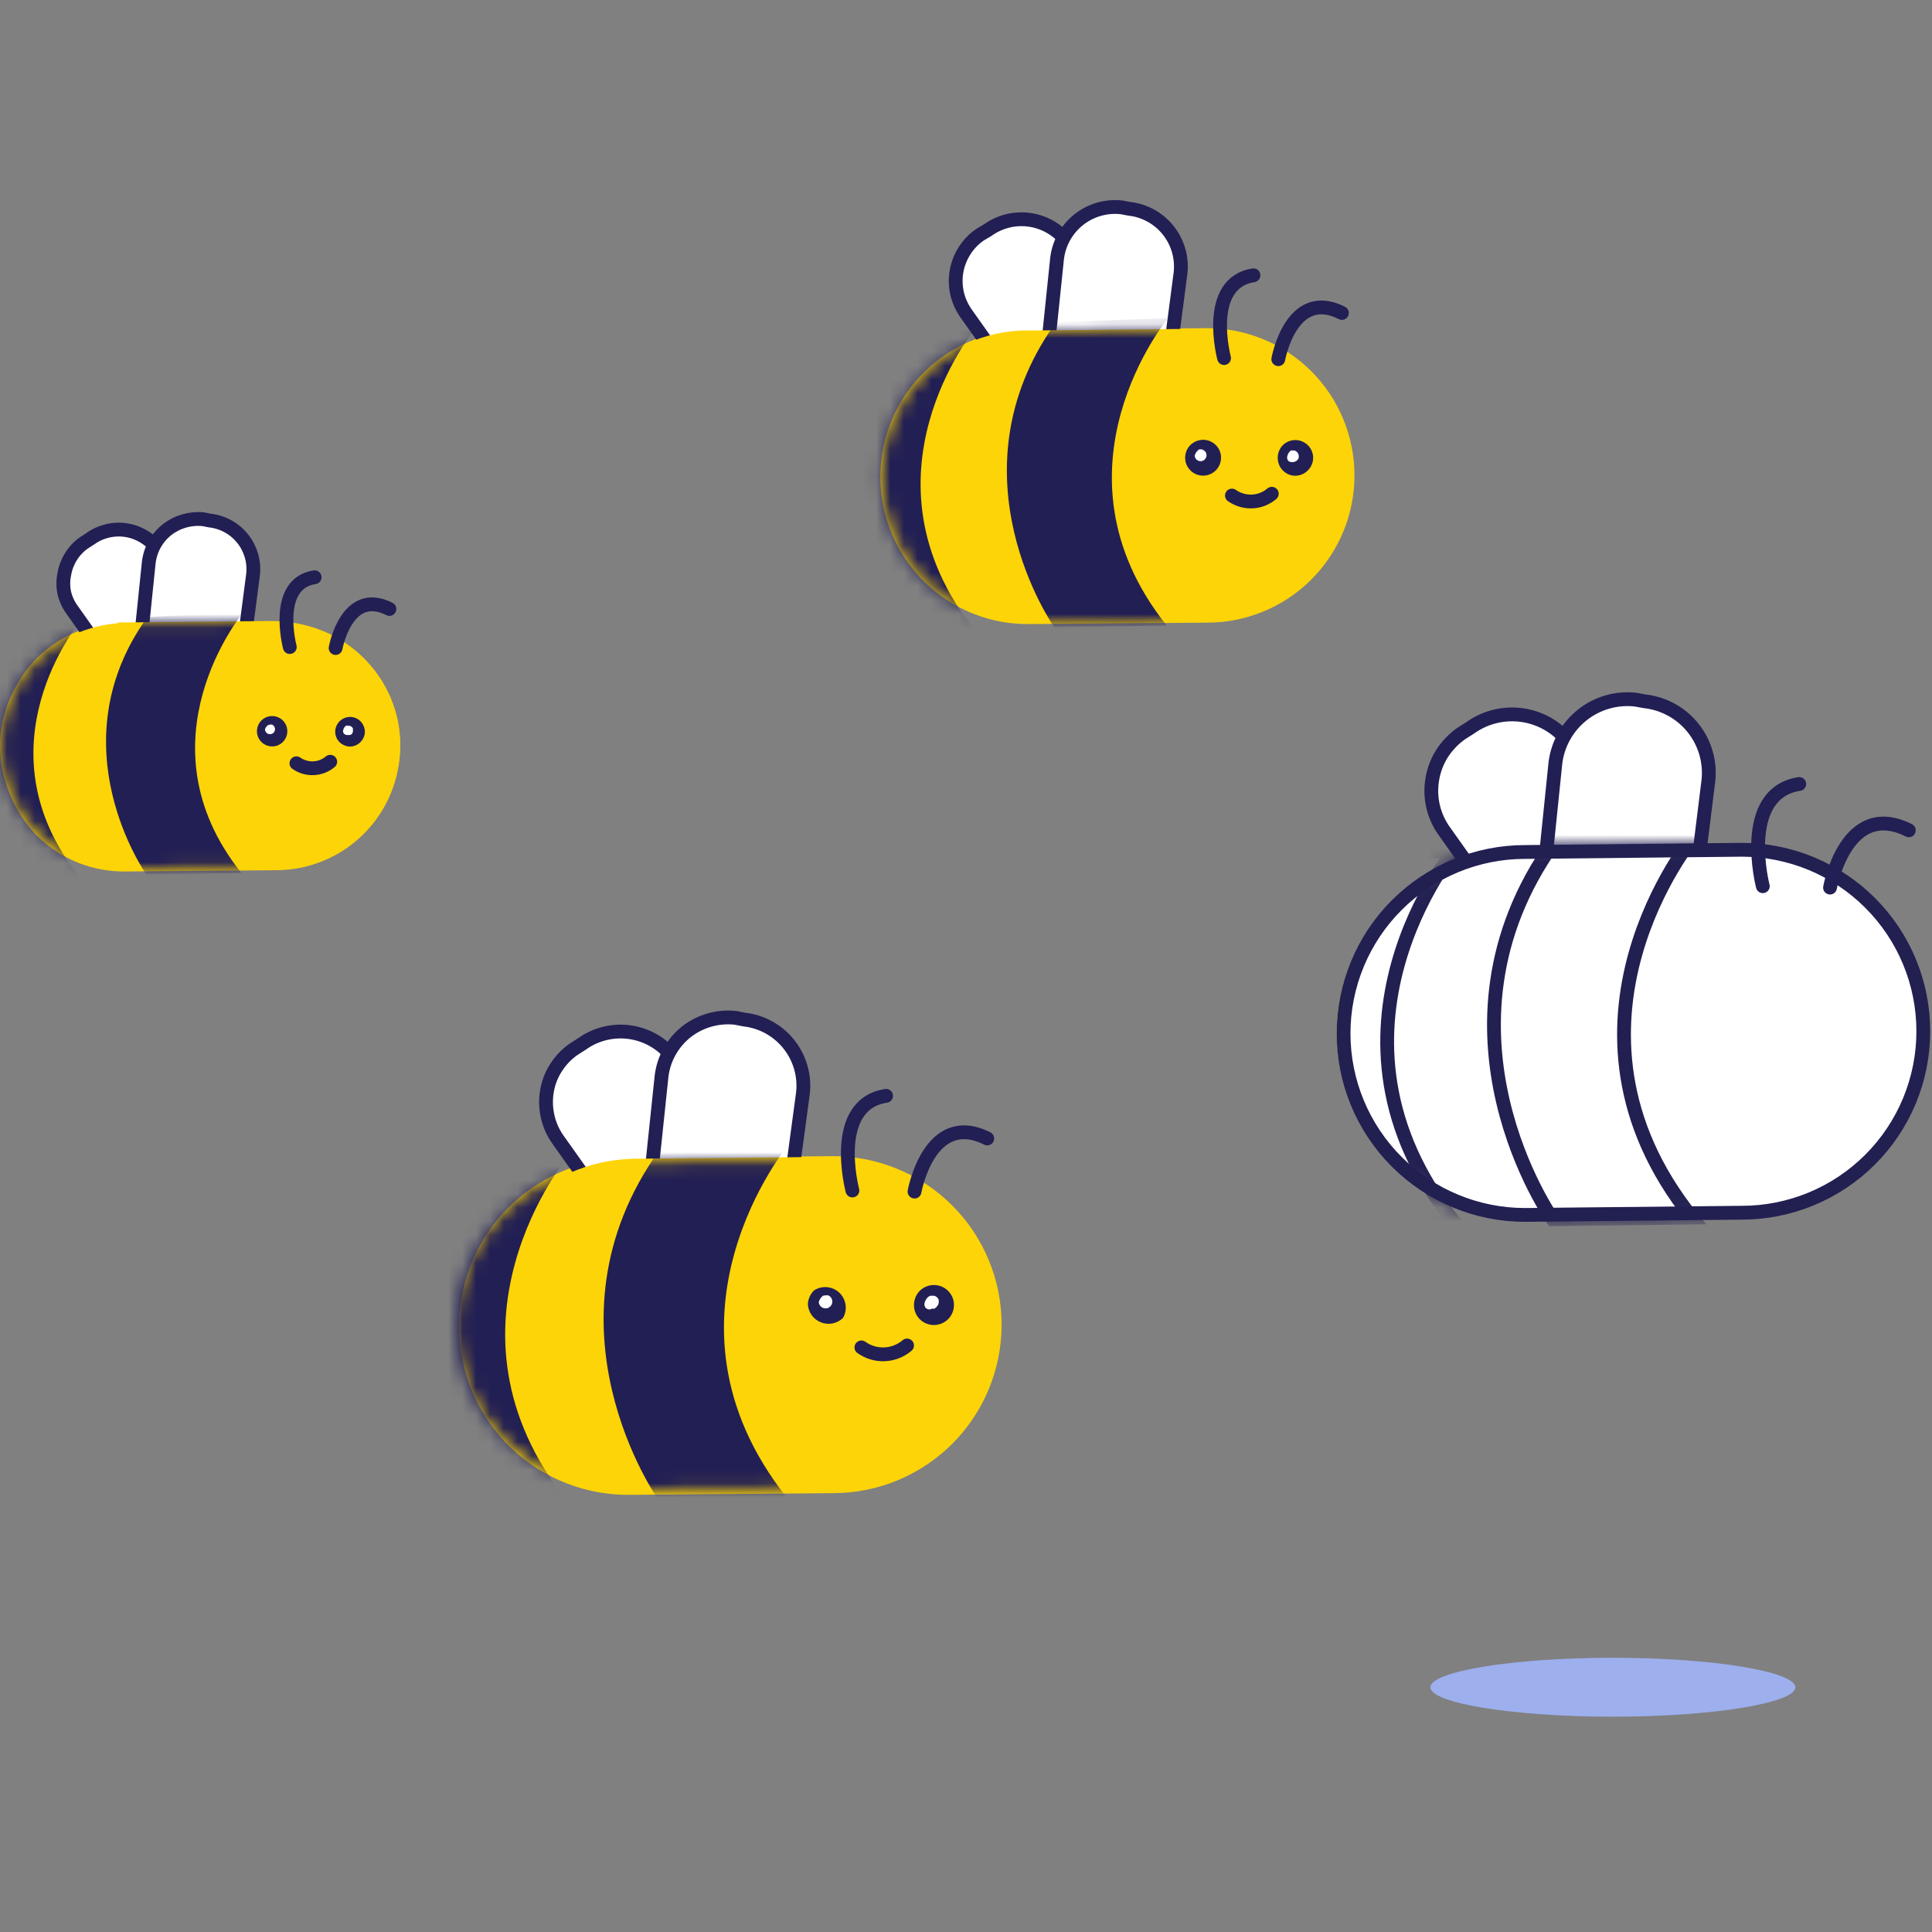 <svg width="140" height="140" viewBox="0 0 140 140" fill="none" xmlns="http://www.w3.org/2000/svg">
<rect x="0" y="0" width="140" height="140" fill="#808080" stroke="none"/>
<path d="M110.53 61.678L126.24 61.498C129.744 61.498 133.104 62.89 135.581 65.368C138.058 67.845 139.45 71.205 139.45 74.709C139.45 78.212 138.058 81.572 135.581 84.049C133.104 86.527 129.744 87.918 126.24 87.918L110.53 88.049C107.861 88.138 105.227 87.417 102.976 85.981C100.724 84.544 98.96 82.46 97.917 80.001C96.874 77.543 96.599 74.826 97.13 72.209C97.66 69.592 98.971 67.196 100.89 65.338C102.168 64.111 103.677 63.149 105.33 62.508C106.99 61.886 108.759 61.603 110.53 61.678Z" fill="#FDD407"/>
<path d="M116.64 67.928L117.28 67.618C117.83 67.23 118.299 66.737 118.66 66.168C119.021 65.601 119.263 64.967 119.373 64.304C119.483 63.641 119.458 62.962 119.3 62.309C119.142 61.656 118.857 61.04 118.46 60.498L113.75 53.868C112.936 52.773 111.724 52.041 110.376 51.83C109.028 51.619 107.65 51.945 106.54 52.739L105.88 53.158C105.332 53.546 104.864 54.035 104.5 54.599C104.141 55.165 103.9 55.797 103.79 56.459C103.676 57.119 103.696 57.796 103.849 58.449C104.002 59.102 104.284 59.717 104.68 60.258L109.4 66.909C110.231 67.996 111.458 68.712 112.814 68.899C114.17 69.086 115.545 68.73 116.64 67.909V67.928Z" fill="white" stroke="#221F54" stroke-miterlimit="10" stroke-linecap="round"/>
<path d="M116.32 69.059L116.98 69.189C118.358 69.336 119.738 68.938 120.826 68.08C121.914 67.222 122.622 65.972 122.8 64.599L123.8 56.539C123.94 55.169 123.533 53.798 122.668 52.727C121.803 51.656 120.549 50.97 119.18 50.819L118.52 50.699C117.142 50.543 115.759 50.939 114.671 51.798C113.583 52.658 112.878 53.912 112.71 55.289L111.88 63.389C111.77 64.054 111.8 64.736 111.97 65.389C112.132 66.041 112.432 66.652 112.85 67.179C113.264 67.71 113.781 68.152 114.37 68.479C114.972 68.808 115.636 69.006 116.32 69.059Z" fill="white" stroke="#221F54" stroke-miterlimit="10" stroke-linecap="round"/>
<path d="M110.51 61.738L126.22 61.578C127.947 61.578 129.657 61.919 131.252 62.579C132.848 63.24 134.297 64.209 135.518 65.43C136.74 66.651 137.708 68.101 138.369 69.696C139.03 71.291 139.37 73.001 139.37 74.728C139.37 76.455 139.03 78.165 138.369 79.761C137.708 81.356 136.74 82.806 135.518 84.027C134.297 85.248 132.848 86.216 131.252 86.877C129.657 87.538 127.947 87.878 126.22 87.878L110.51 88.038C108.783 88.038 107.073 87.698 105.478 87.037C103.882 86.376 102.433 85.408 101.212 84.187C99.99 82.966 99.022 81.516 98.361 79.921C97.7 78.325 97.36 76.615 97.36 74.888C97.36 73.162 97.7 71.451 98.361 69.856C99.022 68.261 99.99 66.811 101.212 65.59C102.433 64.369 103.882 63.4 105.478 62.739C107.073 62.078 108.783 61.738 110.51 61.738Z" fill="white" stroke="#221F51" stroke-miterlimit="10"/>
<mask id="mask0" mask-type="alpha" maskUnits="userSpaceOnUse" x="96" y="61" width="44" height="28">
<path d="M110.51 61.739L126.22 61.579C127.947 61.579 129.657 61.919 131.252 62.58C132.848 63.24 134.297 64.209 135.519 65.43C136.74 66.651 137.708 68.101 138.369 69.696C139.03 71.292 139.37 73.002 139.37 74.729C139.37 76.456 139.03 78.165 138.369 79.761C137.708 81.356 136.74 82.806 135.519 84.027C134.297 85.248 132.848 86.217 131.252 86.878C129.657 87.538 127.947 87.879 126.22 87.879L110.51 88.039C108.783 88.039 107.073 87.698 105.478 87.038C103.882 86.377 102.433 85.408 101.212 84.187C99.991 82.966 99.022 81.516 98.361 79.921C97.7 78.326 97.36 76.615 97.36 74.889C97.36 73.162 97.7 71.452 98.361 69.856C99.022 68.261 99.991 66.811 101.212 65.59C102.433 64.369 103.882 63.4 105.478 62.74C107.073 62.079 108.783 61.739 110.51 61.739Z" fill="white" stroke="#221F51" stroke-miterlimit="10"/>
</mask>
<g mask="url(#mask0)">
<path d="M122.75 60.609C122.75 60.609 111.44 74.259 122.61 88.229L112.51 88.349C112.51 88.349 102.89 74.699 112.59 61.069C112.85 60.889 122.72 60.719 122.75 60.609Z" stroke="#221F51" stroke-miterlimit="10"/>
<path d="M105.47 61.498C105.47 61.498 94.33 74.849 105.47 88.678L95.38 88.819C95.38 88.819 85.76 75.278 95.38 61.959C95.46 61.788 105.5 61.868 105.47 61.498Z" stroke="#221F51" stroke-miterlimit="10"/>
</g>
<path d="M132.61 64.319C132.61 64.319 133.76 57.879 138.32 60.169" stroke="#221F54" stroke-miterlimit="10" stroke-linecap="round"/>
<path d="M127.74 64.219C127.74 64.219 126 57.499 130.38 56.809" stroke="#221F54" stroke-miterlimit="10" stroke-linecap="round"/>
<path d="M116.87 124.398C124.18 124.398 130.1 123.398 130.1 122.268C130.1 121.138 124.18 120.128 116.87 120.128C109.56 120.128 103.65 121.128 103.65 122.268C103.65 123.408 109.57 124.398 116.87 124.398Z" fill="#9DAFED"/>
<path d="M45.86 83.909L60.37 83.779C63.608 83.779 66.714 85.065 69.004 87.355C71.294 89.645 72.58 92.75 72.58 95.989C72.58 99.227 71.294 102.333 69.004 104.622C66.714 106.912 63.608 108.199 60.37 108.199L45.86 108.319C44.23 108.365 42.607 108.086 41.086 107.499C39.565 106.912 38.176 106.028 37 104.899C35.826 103.759 34.888 102.4 34.24 100.899C33.6 99.39 33.27 97.768 33.27 96.129C33.27 94.49 33.6 92.867 34.24 91.359C35.209 89.087 36.841 87.16 38.924 85.833C41.006 84.505 43.441 83.838 45.91 83.919L45.86 83.909Z" fill="#FDD407"/>
<path d="M51.5 89.689L52.1 89.399C52.608 89.045 53.041 88.593 53.37 88.069C53.691 87.539 53.905 86.951 54 86.338C54.125 85.732 54.125 85.106 54 84.499C53.856 83.894 53.594 83.323 53.23 82.819L48.83 76.698C48.081 75.683 46.962 75.004 45.715 74.807C44.469 74.611 43.195 74.913 42.17 75.648L41.56 76.038C41.054 76.394 40.622 76.846 40.29 77.368C39.954 77.891 39.73 78.476 39.63 79.088C39.53 79.7 39.55 80.325 39.69 80.928C39.829 81.534 40.087 82.105 40.45 82.609L44.81 88.749C45.589 89.76 46.735 90.425 48 90.599C49.254 90.773 50.526 90.446 51.54 89.689H51.5Z" fill="white" stroke="#221F54" stroke-miterlimit="10" stroke-linecap="round"/>
<path d="M51.21 90.739L51.82 90.849C53.093 90.99 54.37 90.624 55.375 89.831C56.38 89.037 57.032 87.879 57.19 86.609L58.19 79.168C58.319 77.902 57.943 76.636 57.143 75.645C56.344 74.654 55.185 74.02 53.92 73.879L53.31 73.758C52.038 73.616 50.761 73.975 49.75 74.758C48.745 75.55 48.094 76.708 47.94 77.978L47.15 85.499C47.051 86.111 47.079 86.737 47.23 87.338C47.383 87.942 47.659 88.508 48.041 89.001C48.423 89.493 48.903 89.901 49.45 90.198C49.993 90.498 50.592 90.681 51.21 90.739Z" fill="white" stroke="#221F54" stroke-miterlimit="10" stroke-linecap="round"/>
<path d="M45.84 83.968L60.36 83.828C63.582 83.828 66.673 85.108 68.951 87.387C71.23 89.666 72.51 92.756 72.51 95.978C72.51 99.201 71.23 102.291 68.951 104.57C66.673 106.848 63.582 108.128 60.36 108.128L45.84 108.278C42.677 108.188 39.673 106.867 37.468 104.598C35.262 102.328 34.029 99.288 34.029 96.123C34.029 92.959 35.262 89.919 37.468 87.649C39.673 85.379 42.677 84.059 45.84 83.968Z" fill="#FDD407"/>
<mask id="mask1" mask-type="alpha" maskUnits="userSpaceOnUse" x="33" y="84" width="40" height="24">
<path d="M45.278 84.137L60.37 84C63.72 84 66.932 85.257 69.301 87.493C71.669 89.73 73 92.763 73 95.926C73 99.09 71.669 102.123 69.301 104.36C66.932 106.596 63.72 107.853 60.37 107.853L45.278 108C41.989 107.911 38.867 106.615 36.575 104.387C34.282 102.159 33 99.175 33 96.069C33 92.962 34.282 89.978 36.575 87.75C38.867 85.523 41.989 84.227 45.278 84.137Z" fill="#FDD407"/>
</mask>
<g mask="url(#mask1)">
<path d="M57.15 82.928C57.15 82.928 46.7 95.499 57 108.498L47.67 108.618C47.67 108.618 38.78 95.999 47.74 83.398C48 83.189 57.12 83.028 57.15 82.928Z" fill="#221F54"/>
<path d="M41.18 83.769C41.18 83.769 30.89 96.109 41.18 108.889L31.86 109.019C31.86 109.019 23 96.499 31.86 84.189C31.93 84.009 41.21 84.089 41.18 83.769Z" fill="#221F54"/>
</g>
<path d="M65.73 97.499C65.273 97.888 64.699 98.113 64.099 98.138C63.499 98.164 62.908 97.988 62.42 97.638" stroke="#221F54" stroke-miterlimit="10" stroke-linecap="round"/>
<path d="M58.54 94.499C58.553 94.788 58.65 95.067 58.819 95.303C58.988 95.538 59.221 95.72 59.491 95.825C59.76 95.931 60.055 95.957 60.339 95.898C60.623 95.841 60.883 95.702 61.09 95.499C61.256 95.21 61.32 94.874 61.272 94.544C61.225 94.215 61.068 93.911 60.828 93.681C60.587 93.45 60.276 93.307 59.945 93.274C59.614 93.241 59.281 93.32 59 93.499C58.725 93.761 58.561 94.119 58.54 94.499Z" fill="#221F54"/>
<path d="M59.33 94.368C59.341 94.464 59.379 94.554 59.44 94.629C59.5 94.707 59.585 94.763 59.68 94.788C59.774 94.818 59.876 94.818 59.97 94.788C60.062 94.758 60.144 94.701 60.204 94.624C60.265 94.548 60.301 94.456 60.31 94.359C60.319 94.261 60.298 94.164 60.25 94.079C60.202 93.996 60.133 93.927 60.05 93.879C59.955 93.854 59.855 93.854 59.76 93.879C59.66 93.819 59.39 94.079 59.33 94.368Z" fill="white"/>
<path d="M66.23 94.569C66.227 94.855 66.31 95.136 66.469 95.376C66.627 95.615 66.854 95.8 67.12 95.909C67.386 96.019 67.678 96.047 67.96 95.989C68.242 95.934 68.501 95.796 68.704 95.593C68.908 95.39 69.045 95.131 69.1 94.849C69.158 94.567 69.13 94.274 69.02 94.008C68.907 93.744 68.719 93.518 68.48 93.359C68.201 93.174 67.866 93.091 67.533 93.124C67.2 93.157 66.888 93.303 66.65 93.538C66.38 93.814 66.23 94.183 66.23 94.569Z" fill="#221F54"/>
<path d="M67 94.409C66.98 94.481 66.98 94.557 67 94.629C67.021 94.699 67.062 94.762 67.12 94.809C67.178 94.853 67.247 94.881 67.32 94.889C67.397 94.889 67.473 94.868 67.54 94.829C67.6 94.838 67.66 94.838 67.72 94.829C67.771 94.794 67.818 94.754 67.86 94.709C67.922 94.65 67.97 94.578 68 94.499C68.04 94.378 68.04 94.249 68 94.129C67.969 94.075 67.928 94.028 67.88 93.989C67.829 93.949 67.771 93.918 67.71 93.899C67.647 93.888 67.583 93.888 67.52 93.899C67.34 93.839 67.07 94.109 67 94.409Z" fill="white"/>
<path d="M66.27 86.348C66.27 86.348 67.33 80.398 71.54 82.498" stroke="#221F54" stroke-miterlimit="10" stroke-linecap="round"/>
<path d="M61.77 86.268C61.77 86.268 60.11 80.038 64.21 79.408" stroke="#221F54" stroke-miterlimit="10" stroke-linecap="round"/>
<path d="M74.79 23.889L87.48 23.779C90.31 23.779 93.024 24.903 95.025 26.904C97.026 28.905 98.15 31.619 98.15 34.449C98.15 37.278 97.026 39.992 95.025 41.993C93.024 43.994 90.31 45.119 87.48 45.119L74.79 45.219C73.362 45.262 71.94 45.019 70.608 44.502C69.275 43.986 68.061 43.208 67.035 42.213C66.009 41.218 65.194 40.028 64.637 38.712C64.08 37.396 63.793 35.982 63.793 34.554C63.793 33.125 64.08 31.711 64.637 30.395C65.194 29.079 66.009 27.889 67.035 26.894C68.061 25.899 69.275 25.121 70.608 24.605C71.94 24.088 73.362 23.845 74.79 23.889Z" fill="#FDD407"/>
<path d="M79.73 28.938L80.25 28.688C80.695 28.369 81.073 27.965 81.36 27.498C81.651 27.043 81.846 26.532 81.93 25.998C82.019 25.464 82.002 24.917 81.88 24.388C81.751 23.859 81.52 23.36 81.2 22.918L77.39 17.588C76.735 16.701 75.756 16.108 74.667 15.938C73.577 15.768 72.465 16.034 71.57 16.678L71 17.018C70.555 17.326 70.178 17.721 69.89 18.178C69.6 18.635 69.403 19.145 69.31 19.678C69.221 20.213 69.238 20.76 69.36 21.288C69.488 21.813 69.716 22.309 70.03 22.748L73.84 28.118C74.511 28.998 75.501 29.577 76.597 29.731C77.692 29.884 78.803 29.599 79.69 28.938H79.73Z" fill="white" stroke="#221F54" stroke-miterlimit="10" stroke-linecap="round"/>
<path d="M79.48 29.858L80.01 29.959C81.122 30.08 82.238 29.759 83.115 29.065C83.993 28.37 84.562 27.359 84.7 26.248L85.55 19.748C85.665 18.642 85.337 17.535 84.638 16.669C83.939 15.803 82.926 15.249 81.82 15.129L81.29 15.028C80.178 14.899 79.059 15.216 78.18 15.909C77.301 16.603 76.733 17.616 76.6 18.729L75.92 25.279C75.837 25.815 75.864 26.363 76 26.889C76.129 27.417 76.372 27.912 76.71 28.338C77.045 28.751 77.46 29.091 77.93 29.338C78.403 29.621 78.932 29.798 79.48 29.858Z" fill="white" stroke="#221F54" stroke-miterlimit="10" stroke-linecap="round"/>
<path d="M74.78 23.948L87.47 23.818C90.287 23.818 92.988 24.937 94.98 26.929C96.971 28.921 98.09 31.622 98.09 34.438C98.09 37.255 96.971 39.956 94.98 41.948C92.988 43.94 90.287 45.058 87.47 45.058L74.78 45.178C73.359 45.222 71.943 44.98 70.617 44.466C69.291 43.952 68.082 43.177 67.061 42.187C66.04 41.197 65.228 40.012 64.674 38.703C64.12 37.393 63.834 35.985 63.834 34.563C63.834 33.141 64.12 31.734 64.674 30.424C65.228 29.114 66.04 27.93 67.061 26.94C68.082 25.95 69.291 25.175 70.617 24.661C71.943 24.147 73.359 23.905 74.78 23.948Z" fill="#FDD407"/>
<mask id="mask2" mask-type="alpha" maskUnits="userSpaceOnUse" x="63" y="23" width="36" height="23">
<path d="M74.78 23.948L87.47 23.818C90.287 23.818 92.988 24.937 94.98 26.929C96.971 28.921 98.09 31.622 98.09 34.438C98.09 37.255 96.971 39.956 94.98 41.948C92.988 43.94 90.287 45.058 87.47 45.058L74.78 45.178C73.359 45.222 71.943 44.98 70.617 44.466C69.291 43.952 68.082 43.177 67.061 42.187C66.04 41.197 65.228 40.012 64.674 38.703C64.12 37.393 63.834 35.985 63.834 34.563C63.834 33.141 64.12 31.734 64.674 30.424C65.228 29.114 66.04 27.93 67.061 26.94C68.082 25.95 69.291 25.175 70.617 24.661C71.943 24.147 73.359 23.905 74.78 23.948Z" fill="#FDD407"/>
</mask>
<g mask="url(#mask2)">
<path d="M84.66 23.028C84.66 23.028 75.53 34.028 84.55 45.338L76.39 45.438C76.39 45.438 68.63 34.438 76.46 23.438C76.67 23.258 84.64 23.118 84.66 23.028Z" fill="#221F54"/>
<path d="M70.71 23.768C70.71 23.768 61.71 34.548 70.71 45.768L62.56 45.878C62.56 45.878 54.79 34.938 62.56 24.188C62.63 23.978 70.73 24.048 70.71 23.768Z" fill="#221F54"/>
</g>
<path d="M92.16 35.779C91.763 36.119 91.263 36.316 90.74 36.339C90.216 36.36 89.7 36.209 89.27 35.909" stroke="#221F54" stroke-miterlimit="10" stroke-linecap="round"/>
<path d="M85.88 33.168C85.88 33.513 86.017 33.844 86.261 34.088C86.505 34.331 86.835 34.468 87.18 34.468C87.525 34.468 87.855 34.331 88.099 34.088C88.343 33.844 88.48 33.513 88.48 33.168C88.483 32.997 88.45 32.828 88.385 32.669C88.319 32.511 88.222 32.368 88.1 32.248C87.979 32.128 87.836 32.032 87.678 31.967C87.52 31.902 87.351 31.868 87.18 31.868C86.836 31.872 86.507 32.008 86.26 32.248C86.139 32.369 86.044 32.513 85.978 32.671C85.913 32.828 85.88 32.998 85.88 33.168Z" fill="#221F54"/>
<path d="M86.57 33.029C86.579 33.112 86.61 33.191 86.66 33.258C86.713 33.326 86.787 33.375 86.87 33.398C86.951 33.428 87.039 33.428 87.12 33.398C87.205 33.38 87.281 33.33 87.33 33.258C87.385 33.193 87.42 33.113 87.43 33.029C87.434 32.942 87.417 32.856 87.38 32.779C87.333 32.709 87.272 32.651 87.2 32.608C87.123 32.568 87.036 32.551 86.95 32.559C86.86 32.548 86.62 32.779 86.57 33.029Z" fill="white"/>
<path d="M92.59 33.209C92.594 33.459 92.67 33.703 92.811 33.911C92.951 34.119 93.149 34.281 93.38 34.379C93.61 34.477 93.865 34.501 94.11 34.449C94.357 34.399 94.583 34.278 94.76 34.099C94.9 33.965 95.007 33.801 95.075 33.62C95.142 33.439 95.168 33.245 95.15 33.053C95.131 32.86 95.07 32.674 94.969 32.509C94.869 32.344 94.732 32.203 94.57 32.099C94.324 31.938 94.03 31.866 93.737 31.895C93.444 31.924 93.17 32.052 92.96 32.258C92.838 32.384 92.742 32.533 92.679 32.696C92.615 32.859 92.585 33.033 92.59 33.209Z" fill="#221F54"/>
<path d="M93.28 33.068C93.26 33.13 93.26 33.197 93.28 33.258C93.298 33.32 93.332 33.376 93.38 33.418C93.433 33.456 93.495 33.477 93.56 33.478C93.622 33.498 93.688 33.498 93.75 33.478L93.9 33.428C93.95 33.4 93.994 33.363 94.03 33.318C94.066 33.278 94.093 33.23 94.11 33.178C94.12 33.122 94.12 33.065 94.11 33.008C94.109 32.955 94.091 32.902 94.06 32.858C94.038 32.807 94.004 32.762 93.96 32.728C93.917 32.69 93.866 32.663 93.81 32.648C93.757 32.638 93.703 32.638 93.65 32.648C93.57 32.568 93.33 32.798 93.28 33.068Z" fill="white"/>
<path d="M92.63 26.028C92.63 26.028 93.56 20.818 97.24 22.678" stroke="#221F54" stroke-miterlimit="10" stroke-linecap="round"/>
<path d="M88.7 25.948C88.7 25.948 87.25 20.509 90.83 19.948" stroke="#221F54" stroke-miterlimit="10" stroke-linecap="round"/>
<path d="M9.25 45.159L20 45.059C22.387 45.059 24.676 46.007 26.364 47.695C28.052 49.383 29 51.672 29 54.059C29 56.446 28.052 58.735 26.364 60.423C24.676 62.11 22.387 63.059 20 63.059L9.28 63.149C8.072 63.186 6.868 62.982 5.74 62.549C4.621 62.112 3.601 61.456 2.74 60.619C1.881 59.761 1.202 58.741 0.74 57.619C0.278 56.509 0.041 55.32 0.041 54.119C0.041 52.917 0.278 51.728 0.74 50.619C1.202 49.496 1.881 48.476 2.74 47.619C3.61 46.779 4.64 46.123 5.769 45.69C6.897 45.257 8.102 45.056 9.31 45.099L9.25 45.159Z" fill="#FDD407"/>
<path d="M13.42 49.418L13.86 49.208C14.24 48.945 14.56 48.604 14.8 48.208C15.046 47.822 15.212 47.39 15.29 46.938C15.358 46.486 15.341 46.025 15.24 45.578C15.133 45.132 14.939 44.71 14.67 44.338L11.45 39.818C10.898 39.066 10.071 38.562 9.149 38.418C8.227 38.274 7.285 38.5 6.53 39.048L6.08 39.338C5.702 39.604 5.382 39.944 5.14 40.338C4.897 40.726 4.734 41.157 4.66 41.608C4.565 42.057 4.565 42.52 4.66 42.968C4.765 43.413 4.959 43.831 5.23 44.198L8.44 48.738C9.007 49.48 9.844 49.968 10.768 50.097C11.693 50.226 12.631 49.986 13.38 49.428L13.42 49.418Z" fill="white" stroke="#221F54" stroke-miterlimit="10" stroke-linecap="round"/>
<path d="M13.21 50.188L13.66 50.278C14.602 50.37 15.542 50.09 16.28 49.498C17.023 48.913 17.504 48.057 17.62 47.118L18.34 41.618C18.438 40.684 18.162 39.748 17.571 39.017C16.981 38.286 16.124 37.819 15.19 37.718L14.74 37.628C13.799 37.529 12.857 37.798 12.11 38.378C11.369 38.965 10.891 39.82 10.78 40.758L10.21 46.288C10.135 46.742 10.155 47.207 10.269 47.653C10.382 48.098 10.587 48.516 10.87 48.878C11.14 49.237 11.48 49.536 11.87 49.758C12.278 50.002 12.736 50.149 13.21 50.188Z" fill="white" stroke="#221F54" stroke-miterlimit="10" stroke-linecap="round"/>
<path d="M8.524 45.109L19.674 45C22.147 45 24.519 45.943 26.268 47.621C28.017 49.3 29 51.577 29 53.95C29 56.324 28.017 58.601 26.268 60.279C24.519 61.958 22.147 62.901 19.674 62.901L8.565 63C6.231 62.817 4.055 61.797 2.468 60.145C0.881 58.492 0 56.327 0 54.08C0 51.832 0.881 49.667 2.468 48.014C4.055 46.362 6.231 45.343 8.565 45.159L8.524 45.109Z" fill="#FDD407"/>
<mask id="mask3" mask-type="alpha" maskUnits="userSpaceOnUse" x="0" y="45" width="29" height="18">
<path d="M8.524 45.109L19.674 45C22.147 45 24.519 45.943 26.268 47.621C28.017 49.3 29 51.577 29 53.95C29 56.324 28.017 58.601 26.268 60.279C24.519 61.958 22.147 62.901 19.674 62.901L8.565 63C6.231 62.817 4.055 61.797 2.468 60.145C0.881 58.492 0 56.327 0 54.08C0 51.832 0.881 49.667 2.468 48.014C4.055 46.362 6.231 45.343 8.565 45.159L8.524 45.109Z" fill="#FDD407"/>
</mask>
<g mask="url(#mask3)">
<path d="M17.59 44.428C17.59 44.428 9.88 53.739 17.5 63.269L10.6 63.358C10.6 63.358 4 54.038 10.66 44.739C10.84 44.618 17.57 44.498 17.59 44.428Z" fill="#221F54"/>
<path d="M5.8 45.049C5.8 45.049 -1.8 54.159 5.8 63.589L-1.08 63.689C-1.08 63.689 -7.65 54.449 -1.08 45.359C-1 45.229 5.82 45.279 5.8 45.049Z" fill="#221F54"/>
</g>
<path d="M23.93 55.199C23.59 55.485 23.164 55.651 22.72 55.669C22.278 55.689 21.842 55.562 21.48 55.309" stroke="#221F54" stroke-miterlimit="10" stroke-linecap="round"/>
<path d="M18.62 52.988C18.62 53.28 18.736 53.56 18.942 53.766C19.148 53.972 19.428 54.088 19.72 54.088C20.012 54.088 20.291 53.972 20.498 53.766C20.704 53.56 20.82 53.28 20.82 52.988C20.82 52.697 20.704 52.417 20.498 52.211C20.291 52.004 20.012 51.888 19.72 51.888C19.428 51.888 19.148 52.004 18.942 52.211C18.736 52.417 18.62 52.697 18.62 52.988Z" fill="#221F54"/>
<path d="M19.2 52.869C19.21 52.941 19.237 53.01 19.28 53.069C19.326 53.126 19.389 53.168 19.46 53.189C19.529 53.209 19.602 53.209 19.67 53.189C19.741 53.168 19.804 53.126 19.85 53.069C19.891 53.008 19.918 52.94 19.93 52.869C19.932 52.795 19.915 52.723 19.88 52.659C19.849 52.595 19.795 52.545 19.73 52.519C19.662 52.494 19.588 52.494 19.52 52.519C19.45 52.499 19.24 52.659 19.2 52.869Z" fill="white"/>
<path d="M24.29 53.019C24.288 53.232 24.351 53.441 24.47 53.618C24.588 53.793 24.755 53.929 24.95 54.008C25.144 54.097 25.361 54.122 25.57 54.078C25.778 54.033 25.969 53.929 26.12 53.779C26.271 53.628 26.375 53.437 26.42 53.228C26.463 53.02 26.439 52.802 26.35 52.608C26.27 52.414 26.134 52.247 25.96 52.129C25.781 52.014 25.573 51.951 25.36 51.949C25.078 51.954 24.809 52.068 24.609 52.268C24.41 52.467 24.295 52.736 24.29 53.019Z" fill="#221F54"/>
<path d="M24.87 52.909C24.85 52.96 24.85 53.017 24.87 53.069C24.888 53.119 24.919 53.164 24.96 53.199C25.005 53.229 25.056 53.249 25.11 53.259C25.162 53.274 25.218 53.274 25.27 53.259H25.4L25.51 53.169C25.54 53.13 25.56 53.086 25.57 53.039C25.58 52.996 25.58 52.951 25.57 52.909C25.58 52.862 25.58 52.815 25.57 52.769C25.549 52.728 25.518 52.694 25.48 52.669C25.445 52.638 25.404 52.614 25.36 52.599C25.314 52.588 25.266 52.588 25.22 52.599C25.12 52.499 24.91 52.679 24.87 52.909Z" fill="white"/>
<path d="M24.32 46.959C24.32 46.959 25.11 42.559 28.22 44.129" stroke="#221F54" stroke-miterlimit="10" stroke-linecap="round"/>
<path d="M21 46.888C21 46.888 19.78 42.288 22.8 41.828" stroke="#221F54" stroke-miterlimit="10" stroke-linecap="round"/>
</svg>
